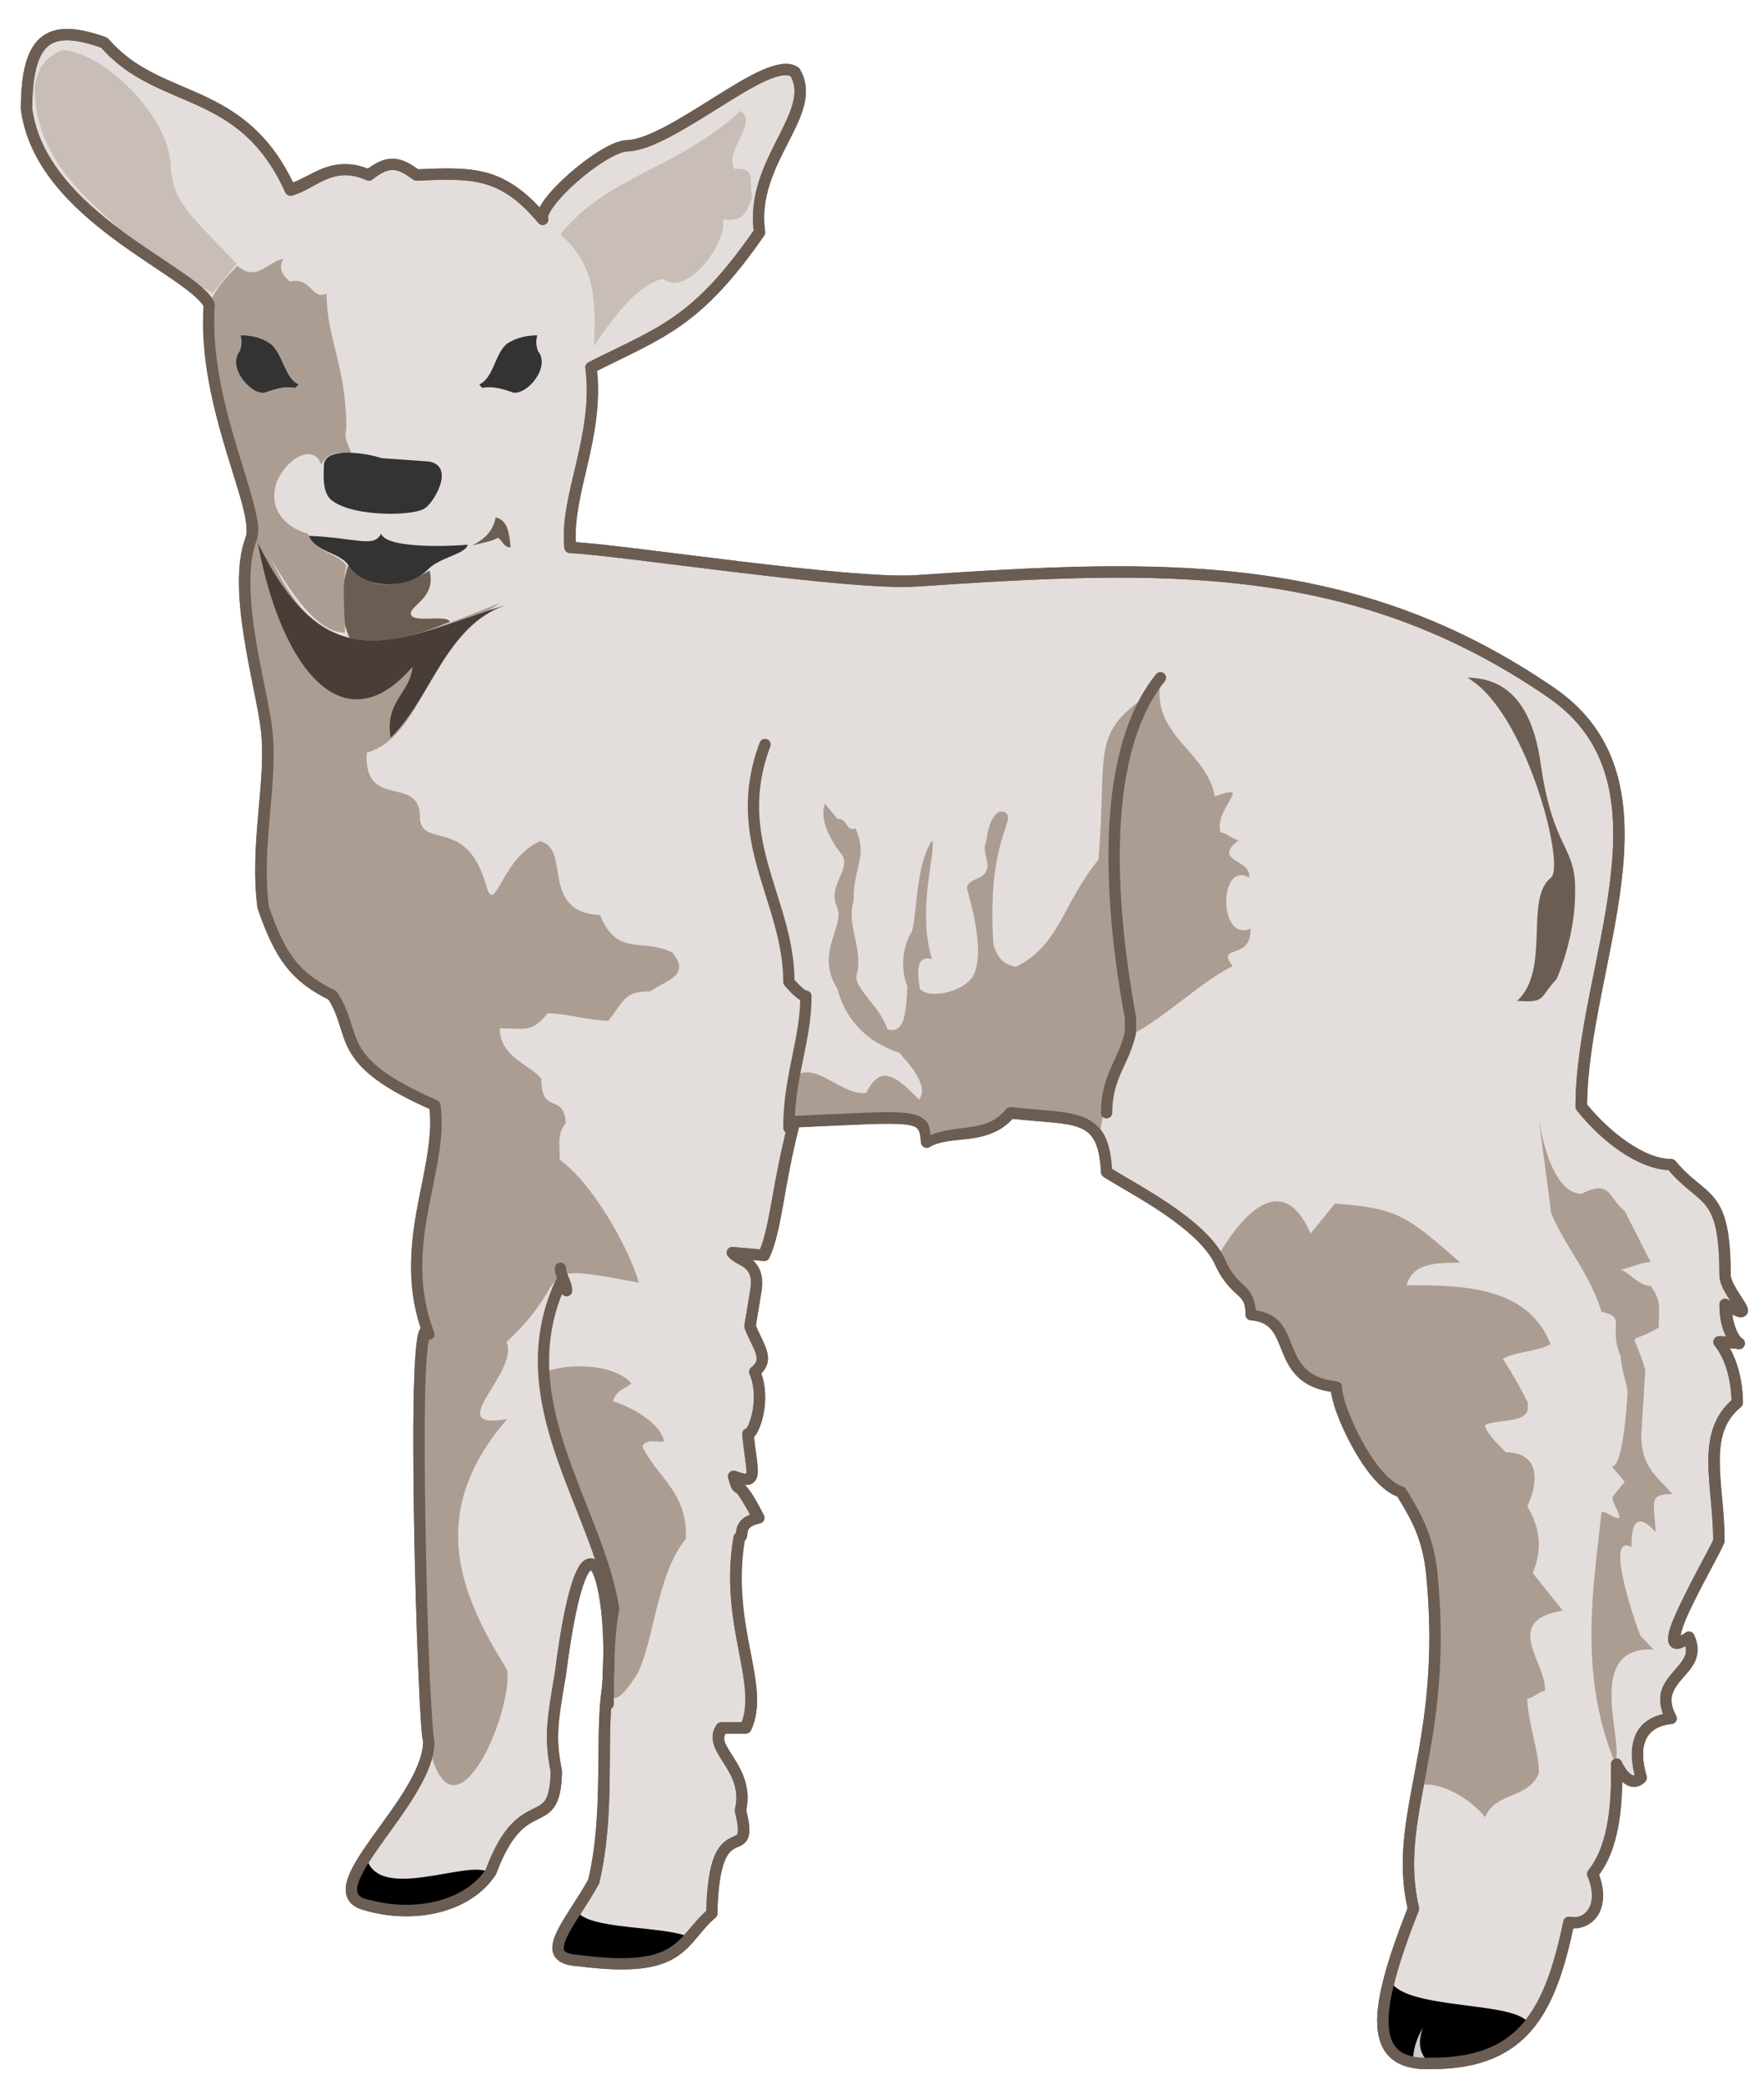 <?xml version="1.0" encoding="UTF-8"?>
<svg width="305.16" height="360.41" enable-background="new 0 0 250.116 295.801" viewBox="0 0 250.116 295.801" xmlns="http://www.w3.org/2000/svg">
 <g transform="translate(9.028 4.104)">
  <path d="m74.73 48.047c9.971-5.033 14.909-6.194 23.913-19.168-1.453-10.165 8.519-16.845 5.033-22.751-3.677-2.711-17.329 10.262-23.816 10.457-3.484 0.096-12.875 8.423-12.004 10.454-5.615-6.678-9.778-6.678-17.91-6.292-2.612-1.937-4.066-2.129-6.777 0-5.228-2.324-7.938 1.259-11.133 2.131-6.875-15.2-18.589-11.812-26.43-20.911-7.263-2.614-11.037-1.356-11.037 9.39 2.033 15.296 23.525 22.846 25.945 27.785-1.063 14.426 7.552 29.335 5.906 33.304-2.71 7.26 1.549 21.009 2.228 27.01 0.87 7.357-1.647 16.264-0.486 25.172 2.421 7.067 4.551 9.971 9.876 12.585 3.677 5.613-0.193 9.197 14.521 15.585 1.259 9.197-5.713 19.944-0.872 32.529-2.71-6.971-0.775 56.732 0 57.699 0.097 8.521-17.038 21.59-8.711 23.332 6.485 1.839 14.134 0.388 17.522-4.745 4.549-12.198 9.099-4.838 9.295-14.231-0.968-4.84-0.582-7.066 0.58-13.844 3.583-28.268 7.938-12.293 6.68 2.033-1.064 7.164 0.388 17.524-1.935 27.398-3.098 5.713-8.328 10.843-2.324 11.23 15.199 2.033 14.52-2.806 19.071-6.678 0.29-15.588 6.196-6.099 4.066-14.619 1.454-6.099-4.84-8.713-2.71-11.713h3.484c2.808-6.004-3.096-14.619-0.968-27.012 0.873 0-0.582-2.131 2.808-2.807-3.39-6.68-2.615-2.517-3.583-5.905 3.776 1.454 2.517-0.677 2.033-6.002 0.872 0 2.614-5.132 0.968-8.809 2.324-1.84 0.29-3.776-0.677-6.487l0.873-5.228c0.58-3.969-2.519-4.163-3.39-5.228l4.55 0.388c1.742-3.776 1.84-9.777 4.261-18.976 17.521-0.773 18.49-1.259 18.78 2.905 3.389-2.033 8.52 0 11.907-4.163 9.197 1.065 13.265-0.193 13.651 8.423 3.583 2.324 13.651 7.262 16.168 12.877 2.226 4.745 4.357 3.484 4.357 7.357 7.067 0.581 2.71 9.294 12.1 10.262-0.193 2.517 4.745 13.649 9.197 14.91 1.646 2.807 3.776 5.808 4.357 11.616 2.42 24.395-5.711 34.271-2.613 47.535-5.713 14.523-6.68 22.365 2.613 21.976 13.07 0 16.844-7.551 19.459-20.039 2.808 0.58 5.325-2.228 3.389-6.875 3.292-4.064 3.485-10.841 3.388-15.587-0.095 0 1.744 3.776 3.486 1.937-1.742-6.001 1.066-8.132 4.26-8.423-3.194-5.905 4.84-6.583 2.517-11.521-6.292 4.648 3.098-10.843 4.261-13.651 0-8.132-2.712-15.296 2.613-19.652 0-3.098-0.871-6.485-2.613-8.616 6.001 0 0.87 1.935 0.87-5.327 5.52 3.1 0-1.645 0-4.161 0-12.295-3.098-10.165-7.648-15.684-4.26 0-9.391-3.969-12.779-8.229 0-19.749 14.521-45.888-4.259-58.765-28.173-19.362-55.474-18.2-90.035-15.876-9.391 0.677-41.532-4.357-49.277-4.745-0.778-7.064 4.257-15.875 2.997-25.556z" fill="#e3dedb" fill-rule="evenodd" stroke="#6c5d53" stroke-linecap="round" stroke-linejoin="round" stroke-miterlimit="2.414" stroke-width="1.607"/>
  <path d="m54.326,171.77c.02.035.286.188.579.913-.221-.34-.6-.952-.579-.913z" fill-rule="evenodd"/>
  <path d="m27.593 71.292c-1.937 3.001-2.818 10.241-0.883 14.889 0.194 5.131 2.422 7.961 2.131 13.093 1.936 5.905-3.205 13.074-0.396 18.786-1.55 10.842 5.425 16.737 10.17 19.06 3.58 12.198 6.795 10.939 14.25 16.168-0.194 8.132-4.57 20.121-1.279 33.675-1.647 4.356-0.679 33.999 0 56.268 3.291 15.972 12.01-3.871 11.235-10.261-6.39-10.263-11.812-22.07 0-35.624-9.489 1.646 1.749-6.508-0.091-10.961 10.263-9.488 2.521-11.502 18.786-8.404-1.355-4.745-6.492-14.057-11.235-17.447 0-2.033-0.406-3.755 0.853-5.207-0.29-4.454-3.471-0.976-3.471-6.303-1.646-2.033-5.907-3.089-5.907-7.155 3.484 0 4.564 0.677 6.79-2.131 2.615 0 6.003 1.066 8.617 1.066 2.324-2.905 2.228-4.171 5.907-4.171 2.517-1.645 5.811-2.315 3.197-5.511-4.26-2.129-7.842 0.675-10.261-5.328-8.618-0.387-4.074-9.506-8.525-10.474-5.52 2.324-6.384 10.854-7.642 6.303-2.712-9.679-8.827-5.312-9.408-9.378 0.29-6.679-8.035-1.079-7.551-9.5 7.841-2.227 8.412-14.924 19.06-21.314-16.747 6.682-26.021 11.159-34.345-10.139zm127.97 21.374c-1.128 1.114-2.08 2.459-2.893 3.989 0.241-0.687 0.474-1.326 0.67-1.766-7.745 5.325-5.319 8.235-6.577 23.049-5.132 6.292-5.527 12.194-11.722 15.194-1.645-0.288-2.618-1.164-3.197-3.197-0.968-14.813 3.285-17.6 1.736-18.665-1.356-0.872-2.517 1.539-2.71 3.958-0.777 1.647 0.58 3.011 0 4.171-0.29 1.549-3.49 1.162-2.619 3.197 0.871 3.194 2.144 8.509 0.883 11.509-1.064 2.517-6.38 3.777-7.734 2.131-0.484-3.001-0.298-4.751 1.736-4.171-2.226-7.164 0.676-15.386 0-16.838-2.226 3.39-2.027 9.011-2.801 12.788-1.356 2.129-1.764 5.237-0.7 7.947-0.193 4.648-0.672 6.575-2.801 6.09-1.162-3.484-5.127-6.107-4.354-7.947 0.873-3.677-1.551-6.775-0.487-10.261 0-5.226 2.047-6.093 0.304-10.352-1.551 0.484-0.972-1.37-2.619-1.37l-1.736-2.131c-0.871 2.129 0.753 5.237 2.497 7.368 1.063 2.226-2.213 4.368-0.761 7.368 1.065 2.807-3.194 6.378 0 11.509 1.065 3.873 3.572 7.362 8.8 9.104 1.356 1.547 4.283 4.638 2.832 6.668-3.582-3.678-5.519-4.912-7.551-0.944-3.679 0.29-6.882-4.471-10.078-2.436-0.386 2.324-1.075 4.859-0.396 6.699 7.453 0.193 19.274-3.492 19.274 2.801 1.742-2.032 9.578-0.697 11.996-4.567 3.582 0.389 9.681 0.386 12.392 3.288 2.027-12.668 5.022-10.092 4.08-17.325 0.151 1.063 0.322 2.109 0.487 3.197 4.259-2.033 10.052-7.648 14.311-9.682-2.517-3.194 2.72-0.682 2.527-5.328-4.549 2.034-4.569-9.667-0.213-7.247 0.484-2.614-5.402-2.23-1.431-5.328-0.873 0-1.748-1.066-2.619-1.066-0.969-3.486 4.919-7.246-0.792-5.115-1.259-6.584-8.993-8.547-7.734-16.29zm-5.907 14.432c-1.102 8.197-0.513 18.788 1.188 31.179-0.128-0.779-0.312-1.624-0.518-2.619-1.426-8.171-2.373-20.156-0.67-28.56zm59.647 47.834 1.736 13.154c2.033 4.936 5.316 8.229 7.155 14.036 3.679 0.775 0.873 2.044 2.71 6.303 0.098 2.032 0.974 4.05 0.974 5.115 0 0-0.481 10.565-2.223 10.565l1.827 2.131-1.736 2.131c2e-5 1.065 0.974 2.046 0.974 3.014-0.872 0.097-1.655-0.883-2.527-0.883-1.065 10.165-3.373 22.753 1.857 35.533 1.645-2.131-4.654-16.468 5.511-15.985l-1.827-1.918c-1e-5 0.29-5.538-14.929-1.279-12.605-0.095-4.648 1.57-4.261 3.41-2.131-0.193-4.454-1.081-5.323 2.405-5.42-2.712-2.905-4.35-4.06-4.445-8.221l0.579-9.378c-1.84-6.292-2.728-3.221 1.918-6.029-0.097-2.227 0.585-3.583-1.157-5.907-1.744 0-3.484-2.314-4.354-2.314 0.87 0 2.61-0.968 4.354-1.066l-3.684-7.247c-2.418-1.937-1.92-4.565-6.181-2.436-4.46-0.177-5.815-9.693-5.998-10.444zm-37.512 11.509c-3.827 0.312-7.412 6.773-7.612 6.973-0.289 1.841 2.319 3.476 4.933 8.799 5.809 1.452 3.399 11.234 11.722 9.682 0.775 6.004 4.657 14.138 9.013 15.011 8.036 11.812 4.83 27.898 2.893 42.323 3.195-0.29 7.177 2.4 8.921 4.628 1.549-3.679 6.093-2.497 7.642-6.272-2e-5 -3.196-1.644-7.372-1.644-10.565 0.775 1e-5 1.625-1.066 2.497-1.066 0.289-3.97-6.282-9.964 2.527-11.418l-4.263-5.328c1.162-2.807 1.37-5.888-0.761-9.469 1.937-4.261 1.245-7.673-3.014-7.673 0 0-2.984-2.705-2.984-3.867 1.645-0.968 6.773-0.007 5.998-3.106 0.775 0.968-2.631-5.206-3.502-6.272 1.645-1.065 5.146-1.065 6.79-2.131-3.291-8.327-12.782-8.343-20.431-8.343 0.872-3.194 4.255-3.197 7.642-3.197-7.551-6.583-8.713-7.726-17.812-8.404l-3.471 4.263c-1.543-3.57-3.345-4.709-5.085-4.567zm-98.712 23.414c-1.817 0.004-3.627 0.302-5.115 0.883 0.968 12.391 8.597 22.662 10.048 33.31-0.775 3.872-0.781 6.973-0.974 10.748 0.388 5.035 3.495-0.19 4.171-1.157 2.421-4.356 2.809-14.338 6.973-19.274 0.288-6.68-4.147-8.796-6.181-13.154 0.678-1.163 2.009-0.507 3.075-0.7-0.388-2.517-4.633-4.919-7.247-5.694 0.483-1.647 1.746-1.753 2.619-2.527-1.331-1.634-4.34-2.442-7.368-2.436z" fill="#ac9d93" fill-rule="evenodd"/>
  <path d="m147.92 153.86c0-5.227 2.517-7.262 3.389-11.423v-2.032c-2.518-13.651-5.033-36.789 4.26-48.309" fill="none" stroke="#6c5d53" stroke-linecap="round" stroke-linejoin="round" stroke-miterlimit="2.414" stroke-width="1.607"/>
  <path d="m102.81 155.99c0-7.357 2.418-12.391 2.418-18.685-0.775 0-2.418-2.033-2.418-2.033 0-11.616-8.521-20.041-3.39-33.69m-22.266 136.21c0-4.163 0-9.392 0.775-13.554-2.42-14.716-15.201-29.431-7.552-46.179l0.872 1.063c0-1.063-0.872-2.129-0.872-3.194" fill="none" stroke="#6c5d53" stroke-linecap="round" stroke-linejoin="round" stroke-miterlimit="2.414" stroke-width="1.607"/>
  <path d="m199.13 92.096c8.227 4.646 13.94 26.429 11.907 28.366-3.873 3.001 0 13.07-4.84 17.522 4.259 0.29 3.098-0.484 5.615-3.098 1.451-3.387 2.614-8.034 2.614-11.907 0.291-7.164-3.002-6.002-4.84-18.394-0.775-5.905-3.098-12.488-10.456-12.488z" fill="#6c5d53" fill-rule="evenodd"/>
  <path d="m14.998 18.713c-0.872-7.358-10.262-15.683-15.393-15.683-2.419 0.968-3.387 2.517-3.871 5.13 0 10.458 7.357 16.071 15.199 22.946 3.39 1.257 6.39 4.549 10.069 6.39l3.388-4.163c-7.067-7.456-9.198-8.811-9.391-14.619" fill="#c8beb7" fill-rule="evenodd"/>
  <path d="m70.374 29.169c6.777-8.423 16.361-9.099 25.558-17.524 2.615 1.744-2.322 5.52-0.87 8.229 3.484-0.288 1.839 2.228 2.614 4.068-0.775 1.065-0.678 3.679-4.261 3.096 0.872 3.003-5.033 11.231-8.519 8.424-3.389 0.87-6.486 4.646-9.777 9.584 0.386-7.551-0.193-11.812-4.745-15.877" fill="#c8beb7" fill-rule="evenodd"/>
  <path d="m61.176 69.346c1.744 0.386 1.937 2.324 2.131 4.26-1.065 0-1.162-1.065-1.839-1.356-1.065 0.583-2.517 0.776-3.582 1.065 1.646-0.87 2.905-1.936 3.29-3.969z" fill="#6c5d53" fill-rule="evenodd"/>
  <path d="m40.265 76.122c-1.16 3.003-1.16 7.746 0.193 10.36 4.84 1.16 10.069-0.582 14.232-2.324-0.484-1.065-5.033 0.194-5.52-0.969-0.484-1.257 3.679-2.322 2.614-6.292-3.678 2.13-7.937 3.388-11.52-0.775z" fill="#6c5d53" fill-rule="evenodd"/>
  <path d="m24.486 33.623c2.807 2.419 4.356-0.677 6.583-0.969-0.87 1.26-0.095 2.421 0.872 3.196 3.098-0.679 3.098 2.712 5.227 1.744 0.036 6.477 2.822 10.302 2.807 19.262-0.484 1.358 0.582 2.616 0.872 3.875-1.452-0.969-3.582-0.678-4.454 1.161-0.87-3.001-4.743-1.259-6.292 2.419-1.452 4.261 1.839 6.682 4.453 7.359 0.872 2.613 4.551 2.905 5.421 4.55-0.677 2.905-0.193 6.39-0.193 9.488-5.033 0-9.584-9.099-12.877-14.426-1.742-10.648-6.777-19.75-6.292-32.334 0.677-2.226 3.389-4.745 3.873-5.325z" fill="#ac9d93" fill-rule="evenodd"/>
  <path d="m188.19 277.2c-1.066 3.003-1.935 9.585 2.227 11.232 6.678 1.354 14.618-0.872 17.329-5.229-1.454-3.196-17.427-1.838-19.557-6.003m-115.5-9.971c-1.354 1.647-3.194 4.745-2.419 6.197 2.324 1.065 9.486 1.647 13.747 0.582 1.841-0.677 3.679-1.936 4.452-3.098-3.29-1.55-14.325-0.968-15.779-3.68m-29.915-7.551c-1.354 1.647-2.324 3.584-1.935 5.229 1.935 2.807 9.874 2.322 12.102 1.549 3.582-0.872 6.292-3.003 7.26-4.648-2.614-2.033-15.684 4.356-17.427-2.131" fill-rule="evenodd" stroke="#000" stroke-linecap="round" stroke-linejoin="round" stroke-miterlimit="2.414" stroke-width=".159"/>
  <path d="m191.39 288.53c0.098-1.551 0.291-2.712 1.452-4.842-0.871 2.421-0.386 3.873 0.969 5.131-1.551 0-0.969-0.096-2.421-0.288z" fill="#ccc" fill-rule="evenodd"/>
  <path d="m27.39 72.928c9.971 20.329 19.749 13.747 35.335 8.81-8.809 3.096-10.456 12.972-16.456 18.877-0.872-5.226 2.807-6.292 3.098-10.068-9.488 11.133-18.492 0.968-21.977-17.619z" fill="#483e37" fill-rule="evenodd"/>
  <path d="m44.913 71.669c-1.065 2.033-3.485 0.58-10.263 0.29 0.968 2.322 4.356 2.322 5.615 4.161 2.228 3.582 8.521 3.486 11.328 0.582 1.742-1.742 5.325-2.129 5.615-3.486-1.839 0.195-11.425 0.679-12.295-1.547m13.942-21.201c2.03-0.873 2.226-4.455 3.969-5.808 1.356-0.872 2.902-1.162 4.259-1.162-0.193 0.775-0.193 1.356 0.097 2.228 1.841 2.224-1.453 6.195-3.484 5.904-1.454-0.484-2.712-0.968-4.454-0.677l-0.387-0.485m-25.656 0c-2.033-0.873-2.226-4.455-4.066-5.808-1.259-0.872-2.807-1.162-4.163-1.162 0.193 0.775 0.193 1.356-0.097 2.228-1.839 2.224 1.454 6.195 3.486 5.904 1.452-0.484 2.71-0.968 4.356-0.677l0.484-0.485m11.778 10.463c-1.935-0.678-7.987-1.69-8.181 0.925 0 0.968-0.402 4.101 1.245 5.166 3.194 2.324 11.811 2.131 13.165 0.968 1.162-0.775 4.254-5.798 0.575-6.572" fill="#333" fill-rule="evenodd"/>
  <path d="m.864.016c-1.498-.089-2.869.179-3.975.973-2.211,1.59-3.123,4.916-3.123,10.384-.001.027-.001.054 0,.081 1.063,7.998 7.15,13.87 13.142,18.333 2.996,2.232 5.989,4.132 8.355,5.76 2.321,1.596 3.988,2.964 4.462,3.853-.466,7.284 1.408,14.602 3.204,20.564 .911,3.026 1.804,5.692 2.353,7.828s.654,3.742.406,4.34c-0.0.014-0.0.027 0,.041-1.461,3.915-1.021,9.218-.203,14.358s2.026,10.137 2.353,13.02c.84,7.103-1.675,16.064-.487,25.188 .008.055.021.11.041.162 2.398,7 4.783,10.208 10.018,12.858 1.644,2.58 1.623,4.788 3.042,7.341 1.398,2.515 4.374,5.06 11.316,8.153 .482,4.274-.821,9.083-1.785,14.399-.927,5.113-1.335,10.733.649,16.752-.117.15-.271.302-.324.446-.085.229-.147.475-.203.771-.225,1.181-.392,3.079-.487,5.597-.189,5.038-.162,12.401-.041,19.996s.36,15.449.608,21.457c.124,3.004.242,5.549.365,7.382 .061.916.104,1.652.162,2.19 .029.269.09.469.122.649 .008.046.031.079.041.122 .003.014-.003.027 0,.041 .009,1.853-.931,4.189-2.353,6.571-1.431,2.397-3.323,4.85-4.948,7.139s-3.03,4.362-3.529,6.206c-.25.922-.237,1.846.243,2.636 .471.775 1.34,1.252 2.474,1.501v.041h.041c6.743,1.899 14.724.417 18.374-5.111 .033-.051.06-.105.081-.162 1.113-2.984 2.183-4.685 3.164-5.76s1.861-1.522 2.718-1.947 1.781-.845 2.434-1.866 .964-2.493 1.014-4.908c.005-.054.005-.108 0-.162-.95-4.754-.594-6.769.568-13.547 0-.014 0-.027 0-.041 .892-7.038 1.883-11.317 2.718-13.426 .396-.999.759-1.371.811-1.42 .043.04.073.057.162.203 .515.84 1.097,3.27 1.379,6.287 .281,3.005.346,6.666.041,10.181-.001.014.001.027 0,.041-1.083,7.358.3,17.535-1.947,27.176-1.5,2.729-3.5,5.372-4.502,7.544-.51,1.104-.855,2.203-.365,3.204 .245.501.705.891 1.257,1.136s1.217.394 2.028.446v-.041c7.646,1.017 11.477.359 13.993-1.217s3.504-3.822 5.638-5.638c.169-.142.271-.348.284-.568 .072-3.845.51-6.134 1.014-7.423s.988-1.602 1.501-1.866c.257-.132.566-.229.892-.406s.678-.476.892-.933c.417-.891.31-2.017-.203-4.097 .663-3.198-.631-5.61-1.744-7.382-.572-.91-1.084-1.663-1.298-2.271-.163-.464-.041-.809.122-1.176h2.88c.318-.003.605-.194.73-.487 1.558-3.331.695-7.155-.162-11.6-.841-4.36-1.676-9.398-.73-15.291l.041-.041c.201-.238.253-.445.284-.608 .061-.326.068-.535.122-.73s.104-.343.324-.527 .622-.417 1.379-.568c.243-.048.451-.207.562-.429s.113-.483.006-.707c-1.714-3.378-2.441-4.155-3.001-4.502 .262.031.595.212.852.162 .366-.071.716-.296.933-.608s.293-.64.324-.973c.117-1.231-.28-2.988-.527-5.273 .025-.028.098-.014.122-.041 .2-.231.336-.499.487-.811 .301-.624.59-1.463.771-2.393 .334-1.718.314-3.819-.406-5.76 .403-.427.809-.883.933-1.379 .17-.677.074-1.338-.122-1.947-.374-1.162-1.052-2.27-1.501-3.448l.811-4.989c.308-2.111-.449-3.427-1.338-4.299l1.663.162c.333.013.639-.18.771-.487 1.823-3.951 2.001-9.781 4.218-18.496 8.085-.363 12.901-.673 15.089-.406 1.141.14 1.559.355 1.785.649s.376.898.446,1.906c.014.282.175.536.425.669s.55.125.792-.02c1.44-.863 3.443-.902 5.638-1.176 2.032-.254 4.208-.947 6.003-2.839 4.499.506 7.746.486 9.653,1.257 .974.394 1.613.915 2.109,1.866s.839,2.412.933,4.502c.021.248.156.473.365.608 1.862,1.208 5.244,2.996 8.477,5.192s6.251,4.819 7.382,7.341c-0.0.014-0.0.027 0,.041 1.167,2.487 2.432,3.493 3.204,4.218s1.095.969 1.095,2.758c-.006.42.312.773.73.811 1.597.131 2.388.653 3.001,1.42s1.007,1.872 1.501,3.083 1.112,2.519 2.271,3.61c1.056.993 2.616,1.709 4.746,2.028 .066.815.195,1.639.608,2.799 .522,1.463 1.287,3.162 2.19,4.827s1.943,3.301 3.083,4.624c1.046,1.214 2.17,2.142 3.407,2.596 1.649,2.787 3.544,5.559 4.097,11.073 1.2,12.099-.201,20.58-1.541,27.744-1.324,7.076-2.6,12.95-1.095,19.672-2.804,7.16-4.518,12.71-4.299,16.67 .111,2.005.772,3.669 2.109,4.746s3.243,1.522 5.679,1.42c6.69,0 11.179-2.007 14.237-5.638 2.955-3.51 4.507-8.477 5.8-14.48 1.423.022 2.765-.532 3.529-1.785 .847-1.388.916-3.39.081-5.678 2.811-3.744 3.219-8.94 3.245-13.344 .358.348.777.682 1.339.811 .667.153 1.45-.079 2.028-.69 .199-.203.276-.496.203-.771-.832-2.865-.55-4.614.162-5.678s1.965-1.613 3.407-1.744c.262-.033.492-.193.613-.428s.12-.515-.005-.748c-.728-1.347-.739-2.235-.527-3.001s.734-1.485 1.379-2.231 1.412-1.49 1.866-2.515 .498-2.329-.162-3.732c-.098-.225-.293-.393-.53-.456s-.49-.015-.687.132c-.417.308-.471.302-.69.406 .123-.652.52-1.873 1.257-3.448 .841-1.794 1.895-3.825 2.839-5.597s1.732-3.242 2.069-4.056c.044-.089.072-.185.081-.284 0-4.155-.678-7.989-.69-11.235s.558-5.789 3.001-7.788c.19-.161.295-.4.284-.649 0-2.705-.756-5.455-2.069-7.707 .365.035 1.026.053 1.176.081l.203.041c.029.006.056-.006.162,0h.081 .122l.162-.041 .243-.203 .203-.365c7e-005-0 7e-005-.365 0-.365l-.081-.203c-0-0-.02-.055-.041-.081s-.067-.065-.081-.081c-.029-.032-.024-.067-.041-.081-.033-.028-.066-.03-.081-.041-.029-.022-.023-.028-.041-.041-.035-.025-.074-.043-.122-.081-.306-.244-.996-1.302-1.298-3.326 .067.031.182.095.243.122 .424.182.681.343 1.217.243 .268-.05.64-.336.73-.649s.01-.529-.041-.69c-.101-.322-.262-.555-.446-.852-.368-.594-.852-1.323-1.257-2.028s-.69-1.409-.69-1.744c0-6.215-.779-8.987-2.271-10.87s-3.371-2.662-5.557-5.313c-.152-.179-.374-.283-.608-.284-3.687,0-8.627-3.701-11.925-7.747 .067-9.619 3.583-20.934 4.867-31.556 .648-5.362.715-10.566-.608-15.291s-4.084-8.972-8.923-12.29c-28.385-19.508-55.96-18.346-90.531-16.021-4.487.324-14.938-.725-25.107-1.947-9.827-1.18-19.047-2.451-23.282-2.718-.191-3.176.675-6.818 1.622-10.87 .966-4.131 1.835-8.651 1.339-13.426 9.609-4.812 14.848-6.371 23.769-19.226 .11-.168.153-.37.122-.568-.686-4.803 1.33-8.816 3.204-12.493 .937-1.839 1.856-3.569 2.312-5.313s.422-3.554-.568-5.232c-.051-.094-.12-.176-.203-.243-.678-.5-1.532-.598-2.393-.487s-1.809.415-2.799.852c-1.98.874-4.224,2.264-6.571,3.732s-4.769,2.999-6.976,4.178-4.235,1.987-5.597,2.028c-1.181.033-2.443.642-3.853,1.501s-2.932,2.004-4.299,3.204-2.585,2.435-3.448,3.569c-.365.48-.633.935-.852,1.379-2.441-2.605-4.76-4.265-7.301-4.989-2.863-.816-5.994-.712-9.937-.527-1.233-.884-2.327-1.473-3.529-1.501s-2.359.495-3.65,1.46c-2.546-.962-4.723-.753-6.449-.041-1.628.672-2.9,1.477-4.137,1.947-3.484-7.176-8.196-10.27-12.858-12.412-4.837-2.222-9.545-3.588-13.304-7.95-.086-.108-.197-.191-.324-.243-1.856-.668-3.532-1.087-5.03-1.176zm-.081,1.622c1.229.073 2.729.437 4.462,1.055 4.043,4.538 8.973,6.033 13.588,8.153 4.699,2.159 9.135,4.948 12.493,12.371 .161.356.555.544.933.446 1.811-.494 3.301-1.649 4.908-2.312s3.252-.957 5.678.122c.265.122.576.091.811-.081 1.291-1.014 2.156-1.397 2.92-1.379s1.621.445 2.88,1.379c.151.115.338.172.527.162 4.059-.193 7.062-.292 9.653.446s4.881,2.293 7.625,5.557c.262.294.699.355 1.031.143s.462-.633.307-.995c.033.078-.017-.04.122-.365s.43-.797.811-1.298c.762-1.001 1.898-2.22 3.204-3.367s2.753-2.208 4.056-3.001 2.521-1.282 3.083-1.298c1.881-.057 3.995-.967 6.287-2.19s4.761-2.757 7.098-4.218 4.552-2.849 6.368-3.65c.908-.401 1.738-.65 2.353-.73 .552-.072.853.02 1.095.162 .638,1.203.651,2.366.284,3.772-.388,1.487-1.211,3.189-2.15,5.03-1.827,3.583-3.959,7.85-3.367,13.02-8.848,12.691-13.514,13.706-23.485,18.739-.321.154-.502.5-.446.852 .608,4.674-.298,9.186-1.298,13.466s-2.077,8.291-1.663,12.047c.034.388.342.696.73.73 3.754.188 13.786,1.535 23.971,2.758s20.528,2.341 25.432,1.987c34.551-2.323 61.557-3.479 89.517,15.738 4.551,3.12 7.038,6.983 8.274,11.398 1.236,4.415 1.162,9.391.527,14.642-1.269,10.502-4.908,21.972-4.908,32.043-.01.189.048.376.162.527 3.386,4.257 8.374,8.213 13.02,8.437 2.263,2.658 4.158,3.612 5.313,5.07 1.194,1.506 1.947,3.817 1.947,9.897 0,.923.395,1.76.852,2.555 .24.418.45.73.69,1.095l-.365-.203c-.252-.132-.555-.121-.797.029s-.386.417-.38.701c0,2.306.49,3.624 1.055,4.583-.418-.03-.509-.081-1.136-.081-.303.009-.574.188-.703.462s-.092.597.094.836c1.511,1.848 2.339,4.958 2.393,7.828-2.577,2.325-3.298,5.414-3.285,8.721 .013,3.408.671,7.159.69,11.073-.279.639-1.04,2.029-1.947,3.732-.946,1.776-2.014,3.871-2.88,5.719s-1.562,3.363-1.582,4.583c-.005.305.05.605.284.933s.695.503 1.055.487c.373-.017.747-.341 1.095-.527 .143.614.132,1.141-.081,1.622-.299.676-.908,1.371-1.582,2.15s-1.42,1.623-1.744,2.799c-.258.935-.059,2.073.406,3.285-1.418.298-2.788.862-3.65,2.15-.966,1.442-1.106,3.621-.446,6.368-.075.027-.201.141-.284.122-.165-.038-.458-.195-.73-.487s-.486-.689-.649-.973c-.062-.109-.129-.174-.162-.243 0-.014 0-.027 0-.041-.006-.012-.036-.031-.041-.041-.089-.354-.405-.604-.771-.608l-.284.041-.243.162-.162.162-.081.203c-0.0.001-.039.153-.041.203-.001.017-0.0.027 0,.041 .001.028-.002.062 0,.081 .092,4.704-.193,11.25-3.204,14.967-.186.228-.233.539-.122.811 .898,2.156.734,3.727.162,4.664s-1.531,1.364-2.636,1.136c-.424-.08-.836.188-.933.608-1.298,6.2-2.887,11.092-5.638,14.358s-6.68,5.03-13.061,5.03h-.041c-2.211.093-3.667-.276-4.583-1.014s-1.406-1.888-1.501-3.61c-.19-3.444 1.415-8.994 4.259-16.224 .064-.154.078-.324.041-.487-1.503-6.437-.291-12.078 1.055-19.266s2.802-15.853 1.582-28.149c-.598-5.974-2.843-9.204-4.462-11.965-.108-.181-.283-.312-.487-.365-.852-.241-1.929-1.074-2.961-2.271s-2.017-2.75-2.88-4.34-1.579-3.212-2.069-4.583-.714-2.556-.69-2.88c.028-.435-.296-.813-.73-.852-2.219-.229-3.495-.911-4.381-1.744s-1.392-1.88-1.866-3.042-.894-2.427-1.744-3.488c-.746-.931-1.96-1.554-3.529-1.825-.155-1.608-.717-2.627-1.46-3.326-.85-.799-1.78-1.473-2.839-3.732-1.386-3.092-4.624-5.732-7.95-7.99-3.229-2.192-6.507-3.946-8.274-5.07-.131-1.91-.374-3.515-.973-4.664-.663-1.27-1.679-2.094-2.92-2.596-2.483-1.004-5.794-.933-10.343-1.46-.263-.024-.52.082-.69.284-1.528,1.878-3.371,2.338-5.435,2.596-1.739.218-3.601.399-5.313,1.095-.095-.641-.1-1.321-.487-1.825-.585-.761-1.552-1.135-2.88-1.298-2.656-.325-7.227.02-15.981.406-.365.004-.682.254-.771.608-2.354,8.942-2.64,14.787-4.097,18.333l-3.853-.324c-.317-.023-.618.144-.767.425s-.119.623.078.873c1.432,1.751 3.724,1.024 3.204,4.583l-.852,5.232c-.022.136-.008.276.041.406 .523,1.466 1.256,2.641 1.541,3.529 .143.444.194.766.122,1.055s-.248.592-.73.973c-.299.228-.4.632-.243.973 .723,1.615.721,3.688.406,5.313-.158.813-.389,1.494-.608,1.947-.099.204-.184.371-.243.446h-.041c-.369.111-.607.468-.568.852 .246,2.715.675,4.697.608,5.395-.013.141-.036.15-.041.162-.1.011-.627-.028-1.501-.365-.284-.106-.604-.044-.827.162s-.311.52-.228.811c.246.862.349,1.223.568,1.582 .109.179.306.358.446.446s.167.1.203.122c.115.071.908,1.293 1.947,3.164-.355.151-.807.24-1.055.446-.487.406-.777.916-.892,1.339-.094.344-.066.58-.081.73h-.041c-.174.125-.291.315-.324.527-1.091,6.35-.13,11.722.73,16.184 .813,4.215 1.391,7.53.406,10.14h-2.88c-.256-.001-.497.119-.649.324-.673.947-.687,2.085-.365,3.001s.866,1.715 1.42,2.596c1.107,1.762 2.202,3.639 1.541,6.409-.035.133-.035.273 0,.406 .52,2.079.414,2.932.324,3.123-.045.096-.035.112-.203.203s-.485.217-.852.406c-.733.377-1.653,1.135-2.271,2.718-.598,1.53-.961,3.907-1.055,7.625-2.189,1.969-3.249,3.95-5.232,5.192-2.076,1.3-5.462,2.019-12.979,1.014h-.041c-.69-.044-1.202-.152-1.501-.284s-.386-.241-.446-.365c-.121-.248-.069-.884.365-1.825 .869-1.882 2.951-4.651 4.543-7.585 .036-.064.063-.132.081-.203 2.369-10.069.915-20.512 1.947-27.46 0-.014 0-.027 0-.041 .319-3.635.292-7.341 0-10.465s-.758-5.606-1.622-7.017c-.216-.353-.474-.645-.852-.852s-.935-.231-1.339-.041c-.807.381-1.188,1.153-1.663,2.353-.95,2.399-1.899,6.735-2.799,13.831-1.143,6.671-1.494,9.14-.568,13.912 .006.031-.006.05 0,.081-.057,2.195-.381,3.365-.771,3.975-.398.622-.951.864-1.825,1.298s-2.005,1.042-3.164,2.312c-1.134,1.243-2.269,3.166-3.407,6.165-3.121,4.727-10.411,6.145-16.63,4.381h-.081c-.915-.191-1.283-.479-1.46-.771s-.225-.738-.041-1.42c.369-1.363 1.68-3.417 3.285-5.678s3.494-4.756 4.989-7.26 2.623-5.021 2.596-7.423c-.009-.099-.037-.195-.081-.284 0.0.001-.001-.039 0-.041-.004-.018.007-.042 0-.081-.021-.117-.054-.319-.081-.568-.054-.498-.102-1.205-.162-2.109-.121-1.809-.282-4.346-.406-7.341-.248-5.991-.447-13.836-.568-21.416s-.146-14.898.041-19.875c.09-2.395.271-4.188.446-5.192 .259.002.503-.12.656-.329s.195-.479.115-.725c-2.346-6.101-1.864-11.757-.892-17.117s2.447-10.413 1.785-15.251c-.047-.273-.23-.503-.487-.608-7.283-3.162-9.771-5.549-10.992-7.747s-1.211-4.564-3.164-7.544c-.08-.122-.192-.221-.324-.284-5.145-2.526-7.043-5.107-9.41-11.965-.004-.027.003-.054 0-.081-1.106-8.667 1.384-17.519.487-25.107-.353-3.119-1.589-8.011-2.393-13.061s-1.127-10.202.122-13.547c.575-1.386.206-3.128-.365-5.354s-1.449-4.909-2.353-7.909c-1.808-6.002-3.682-13.246-3.164-20.28 .009-.14-.019-.28-.081-.406-.776-1.584-2.622-2.928-5.03-4.583s-5.381-3.534-8.315-5.719c-5.833-4.345-11.473-9.882-12.493-17.117 0-5.279.942-8.013 2.434-9.086 .746-.536 1.708-.723 2.961-.649z" fill="#6c5d53" fill-rule="evenodd"/>
 </g>
</svg>
